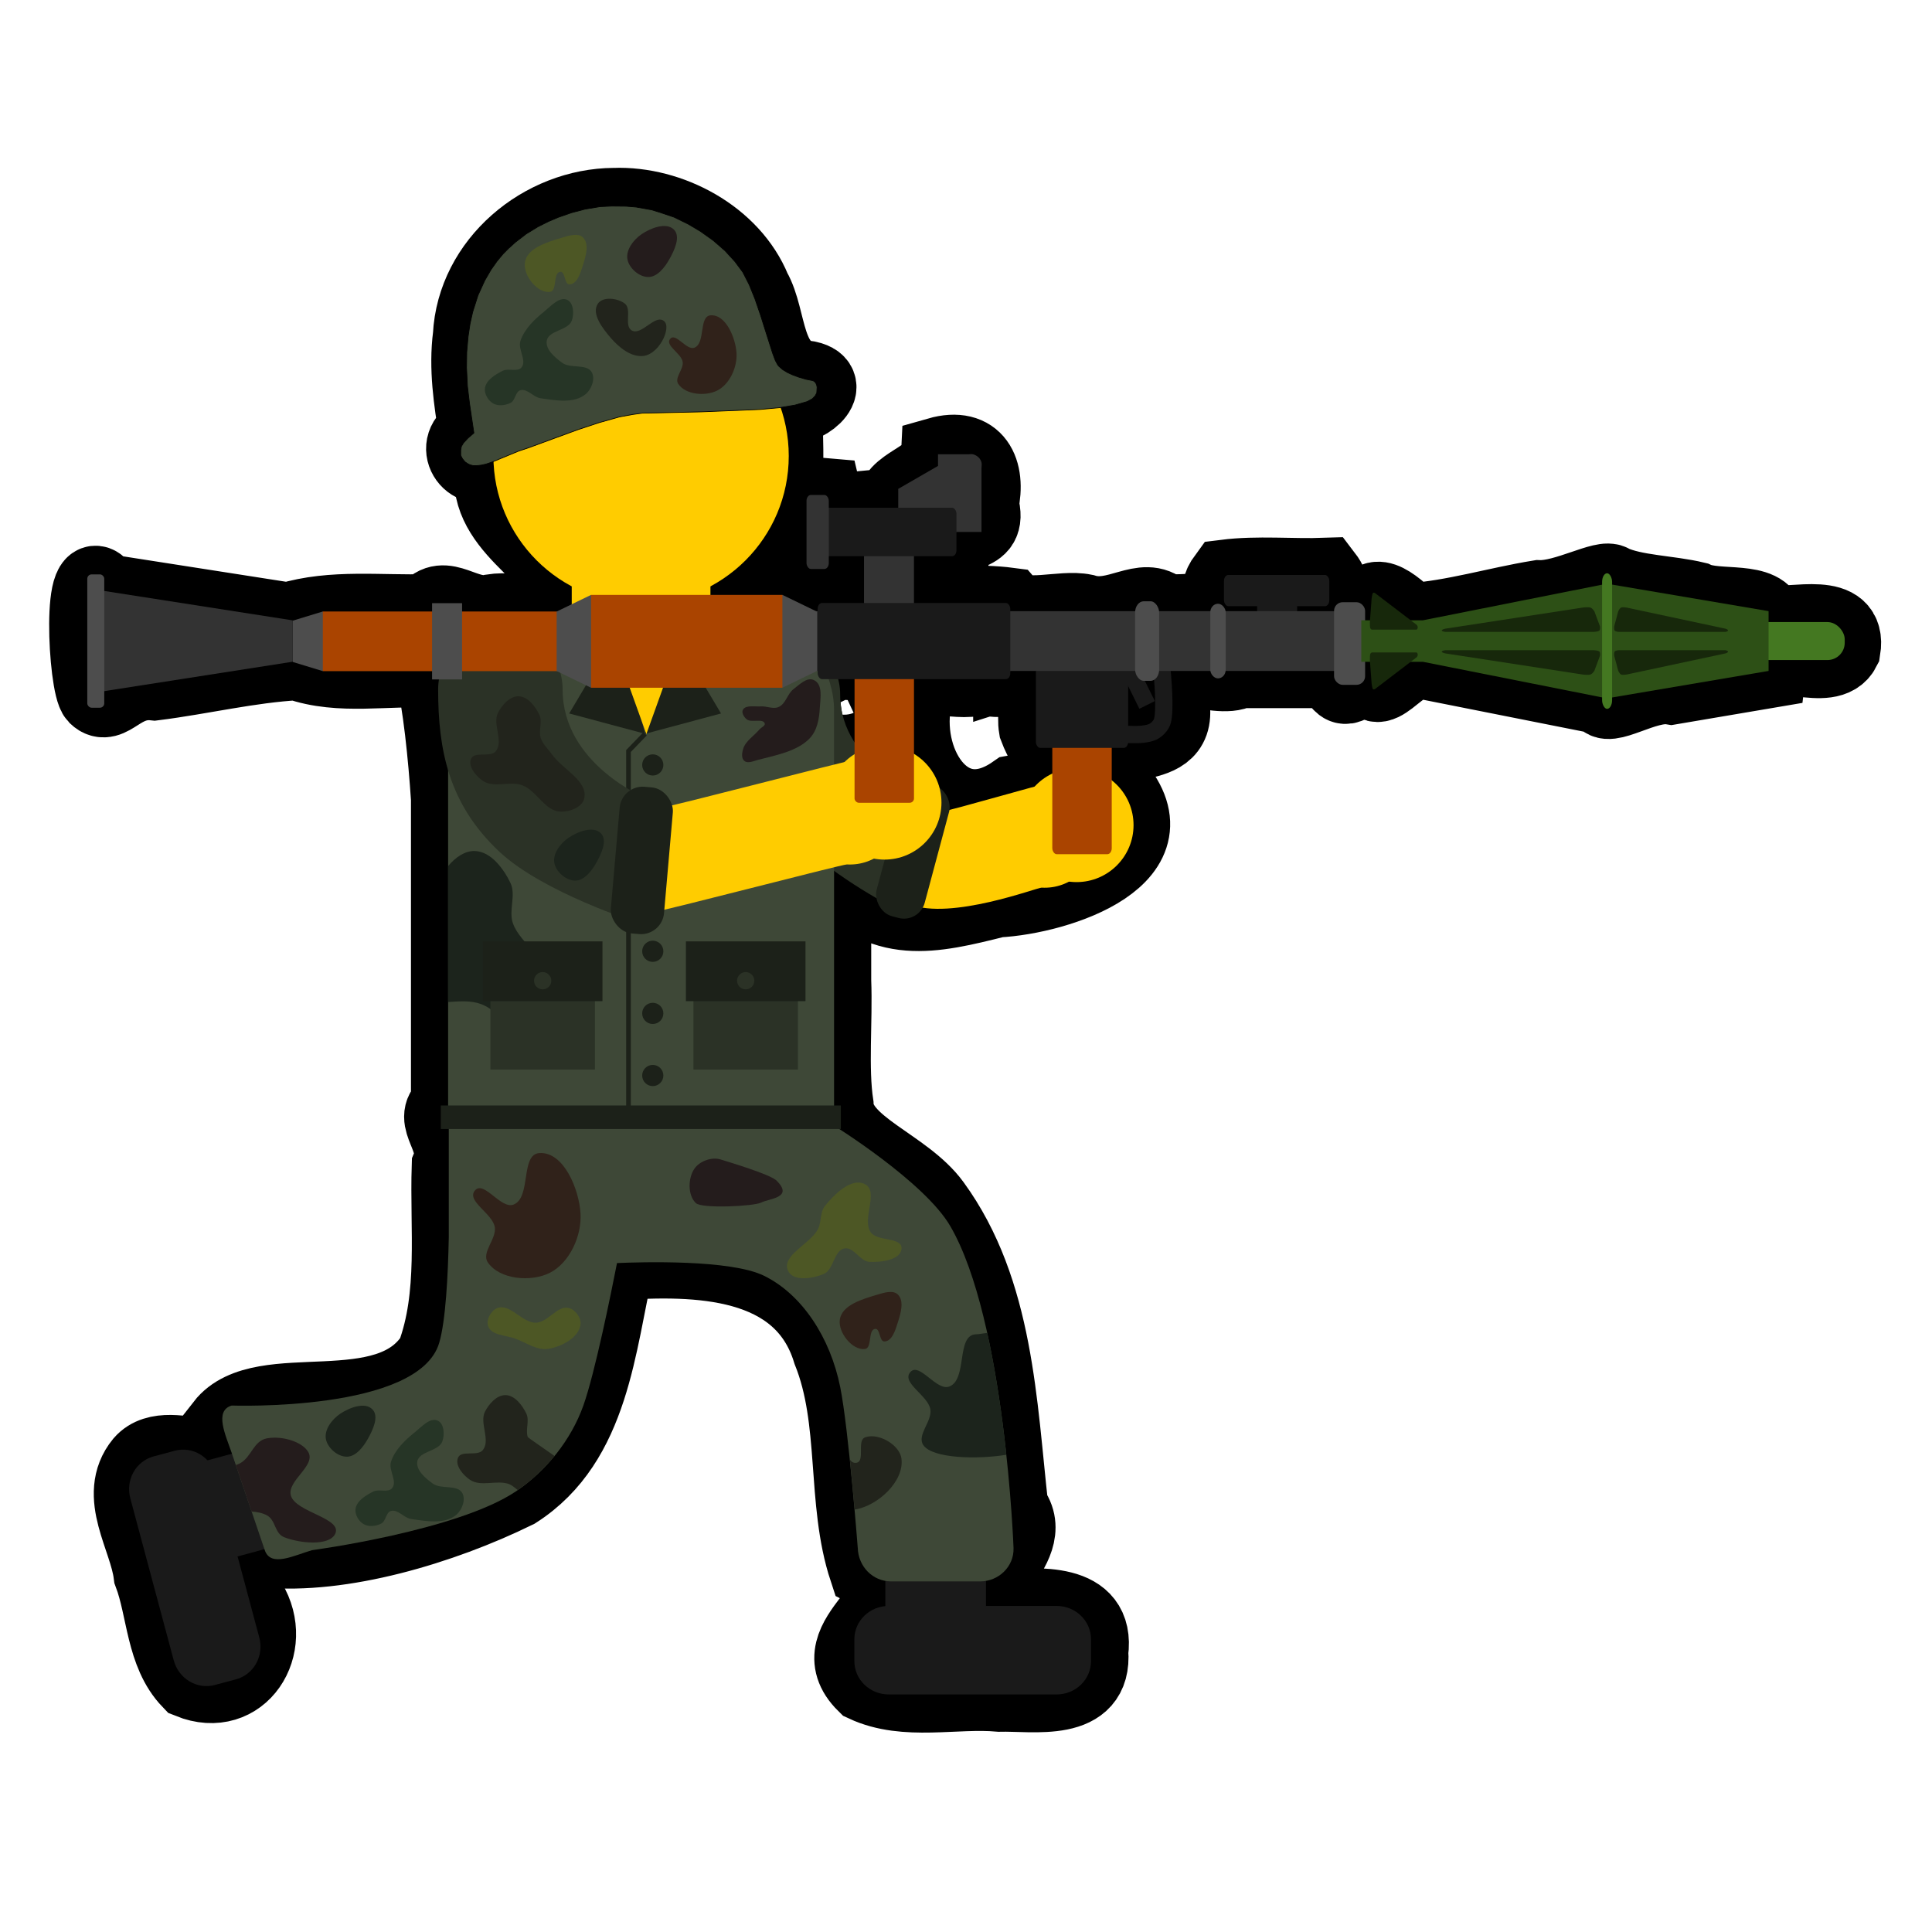 <?xml version="1.0" encoding="UTF-8" standalone="no"?>
<!-- Created with Inkscape (http://www.inkscape.org/) -->

<svg
   width="104mm"
   height="104mm"
   viewBox="0 0 104 104"
   version="1.1"
   id="svg15817"
   inkscape:version="1.2 (dc2aedaf03, 2022-05-15)"
   sodipodi:docname="atinfantry3.svg"
   xml:space="preserve"
   xmlns:inkscape="http://www.inkscape.org/namespaces/inkscape"
   xmlns:sodipodi="http://sodipodi.sourceforge.net/DTD/sodipodi-0.dtd"
   xmlns="http://www.w3.org/2000/svg"
   xmlns:svg="http://www.w3.org/2000/svg"><sodipodi:namedview
     id="namedview15819"
     pagecolor="#0b0f5a"
     bordercolor="#666666"
     borderopacity="1.0"
     inkscape:showpageshadow="2"
     inkscape:pageopacity="0"
     inkscape:pagecheckerboard="0"
     inkscape:deskcolor="#1a1e73"
     inkscape:document-units="mm"
     showgrid="false"
     inkscape:zoom="1"
     inkscape:cx="398.99999"
     inkscape:cy="321.99999"
     inkscape:window-width="1920"
     inkscape:window-height="1017"
     inkscape:window-x="-8"
     inkscape:window-y="-8"
     inkscape:window-maximized="1"
     inkscape:current-layer="g3751" /><defs
     id="defs15814" /><g
     inkscape:groupmode="layer"
     id="g3751"
     inkscape:label="shadow"
     transform="matrix(0.93,0,0,0.93,-2.51,-77.721)"
     style="display:inline"><path
       id="rect3543"
       style="fill:#000000;stroke:#000000;stroke-width:4.301;stroke-linecap:square;stroke-dasharray:none"
       d="m 38.248,95.439 c -4.171,0.02 -8.127,3.287 -8.344,7.576 -0.24,1.861 0.043,3.729 0.338,5.567 -1.541,0.682 -0.364,2.605 0.971,1.738 -0.799,3.736 3.818,5.336 4.579,7.984 -0.956,1.24 -3.135,0.405 -4.608,0.648 -1.556,0.394 -2.778,-1.317 -3.75,0 -2.693,0.083 -5.48,-0.296 -8.053,0.488 -3.549,-0.554 -7.098,-1.108 -10.647,-1.662 -1.506,-2.45 -1.1,5.488 -0.491,6.116 0.83,0.795 1.451,-0.978 3.39,-0.77 2.753,-0.348 5.529,-1.023 8.268,-1.172 2.491,0.884 5.205,0.269 7.801,0.451 0.46,1.83 0.775,4.966 0.935,7.411 v 17.722 c -1.17,0.803 0.684,1.963 0.043,3.529 -0.119,3.644 0.403,7.479 -0.887,10.943 -2.67,4.21 -9.939,1.127 -12.196,4.026 1.701,3.838 -3.048,0.295 -4.689,2.187 -1.565,1.909 0.244,4.333 0.512,6.463 0.772,2.053 0.692,4.591 2.249,6.213 3.007,1.213 5.031,-2.059 3.488,-4.607 -0.412,-1.366 -1.317,-3.279 0.873,-2.985 4.418,0.43 10.224,-1.291 14.552,-3.414 4.437,-2.845 4.764,-8.544 5.837,-13.207 4.579,-0.309 10.657,-0.258 12.3,5.119 1.613,4.014 0.784,8.618 2.108,12.626 3.553,1.774 -2.972,3.827 -0.085,6.663 2.376,1.108 5.224,0.334 7.815,0.565 2.001,-0.048 5.554,0.636 5.3,-2.466 0.43,-3.119 -3.141,-2.704 -5.198,-2.661 -2.863,-0.67 2.458,-3.278 0.573,-5.686 -0.669,-5.978 -0.836,-12.557 -4.496,-17.577 -1.651,-2.282 -5.552,-3.374 -5.62,-5.731 -0.326,-2.121 -0.046,-4.847 -0.139,-7.201 v -6.339 c 2.718,3.341 5.663,2.634 9.432,1.687 3.581,-0.179 10.743,-2.521 6.641,-6.928 -1.241,-3.378 4.018,-0.985 3.519,-4.375 -1.05,-3.435 2.545,-1.186 3.874,-1.972 h 5.478 c 0.838,2.925 2.375,-2.363 2.159,0.535 0.606,1.216 2.262,-2.163 3.769,-0.908 l 9.586,1.905 c 0.199,0.881 2.48,-0.822 3.997,-0.577 1.879,-0.319 3.758,-0.637 5.638,-0.956 0.187,-1.687 3.501,0.375 4.33,-1.241 0.396,-2.448 -2.872,-1.348 -4.33,-1.588 -0.223,-1.445 -2.963,-0.763 -4.207,-1.345 -1.556,-0.377 -3.555,-0.381 -4.849,-0.98 -0.419,-0.392 -2.703,0.94 -4.241,0.889 -2.476,0.405 -4.918,1.157 -7.417,1.334 -1.422,-1.365 -2.412,-1.924 -2.638,-2.3e-4 -0.226,-2.298 -2.431,0.191 -3.93,-0.529 0.705,-0.222 2.87,-0.448 1.607,-2.095 -1.915,0.067 -3.902,-0.135 -5.773,0.101 -1.56,2.112 2.886,1.595 1.312,1.994 -1.761,-0.37 -2.818,0.103 -4.841,0 -1.221,-1.132 -2.746,0.588 -4.62,0 -1.33,-0.278 -3.562,0.539 -4.366,-0.372 -1.781,-0.235 -3.677,-0.034 -5.502,-0.101 -0.248,-1.861 -0.155,-3.382 2.134,-2.708 -0.079,-1.926 2.426,-0.728 1.776,-3.003 0.424,-1.956 -0.311,-3.527 -2.518,-2.897 -0.078,1.438 -2.767,1.689 -2.568,3.094 -1.299,-0.329 -3.643,0.76 -4.003,-0.738 -1.964,-0.188 -0.667,2.711 -1.04,3.938 0.834,1.112 2.666,-1.77 3.328,0.14 0.559,2.094 -0.542,2.53 -2.433,2.174 -0.757,1.093 -2.498,-1.253 -3.909,-0.483 -1.969,0.213 -5.145,-0.224 -0.146,-2.387 2.672,-1.994 1.811,-6.394 1.965,-8.505 0.994,0.298 2.948,-1.272 1.29,-1.642 -2.542,-0.312 -2.152,-3.412 -3.141,-5.139 -1.255,-3.081 -4.844,-4.997 -8.09,-4.879 z m 22.93,26.97 c 2.342,-0.75 1.245,1.928 1.481,3.292 0.542,1.473 2.221,3.127 -1.272,3.734 -3.691,2.57 -6.393,-1.486 -5.784,-5.144 -0.702,-2.327 2.129,-1.122 3.467,-1.41 0.58,-0.192 2.106,0.452 2.108,-0.472 z m -9.98,0.472 c 1.806,-0.843 0.892,4.523 0.62,3.084 -0.536,-0.951 -0.435,-2.049 -0.62,-3.084 z m 18.301,0.043 c 1.099,3.906 -2.666,2.28 -1.381,0.598 1.73,3.153 0.704,-0.898 1.381,-0.598 z"
       sodipodi:nodetypes="ccccccccccccccccccccccccccccccccccccccccccccccccccccccccccccccccccccccccccccccccccccccc" /></g><g
     inkscape:groupmode="layer"
     id="layer3"
     inkscape:label="real"
     transform="translate(-6.615,-87.15)"
     style="display:inline"><g
       id="g2194"
       inkscape:label="head"
       transform="matrix(0.749,0,0,0.749,12.187,79.955)"
       style="display:inline"><rect
         style="opacity:1;fill:#ffcc00;fill-opacity:1;stroke:none;stroke-width:2.634;stroke-linecap:square"
         id="rect2190"
         width="9.969"
         height="9.19"
         x="33.651"
         y="50.377" /><circle
         style="opacity:1;fill:#ffcc00;fill-opacity:1;stroke:none;stroke-width:3.148;stroke-linecap:square"
         id="circle2192"
         cx="38.635"
         cy="42.376"
         r="10.613" /><g
         id="g15557"
         transform="matrix(5.144,0,0,5.144,1636.265,-746.154)"
         inkscape:label="helmet"
         style="display:inline;fill:#3e4837"><path
           style="display:inline;fill:#3e4837;fill-opacity:1;stroke:#000000;stroke-width:0.01px;stroke-linecap:butt;stroke-linejoin:miter;stroke-opacity:1"
           d="m -308.855,151.505 0.112,0.352 0.037,0.099 0.032,0.06 0.017,0.021 0.053,0.047 0.071,0.043 0.068,0.031 0.086,0.032 0.102,0.03 0.088,0.017 0.021,0.008 0.012,0.009 0.017,0.021 0.011,0.027 0.006,0.029 -0.005,0.079 -0.022,0.042 -0.04,0.041 -0.073,0.039 -0.171,0.049 -0.219,0.036 -0.262,0.024 -0.303,0.013 -0.531,0.021 -0.612,0.014 -0.204,0.004 -0.138,0.019 -0.184,0.034 -0.286,0.081 -0.295,0.098 -0.347,0.127 -0.326,0.12 -0.157,0.053 -0.353,0.146 -0.099,0.034 -0.064,0.014 -0.049,0.006 -0.067,8.4e-4 -0.042,-0.011 -0.028,-0.013 -0.042,-0.028 -0.036,-0.044 -0.024,-0.046 -3e-5,-0.074 0.009,-0.051 0.03,-0.051 0.062,-0.066 0.083,-0.072 -0.061,-0.41 -0.029,-0.241 -0.013,-0.263 0.003,-0.214 0.019,-0.217 0.027,-0.18 0.037,-0.165 0.074,-0.233 0.095,-0.208 0.087,-0.15 0.084,-0.119 0.083,-0.1 0.076,-0.077 0.1,-0.09 c 0,0 0.146,-0.113 0.15,-0.115 0.004,-0.001 0.16,-0.098 0.16,-0.098 l 0.15,-0.075 0.134,-0.057 0.186,-0.065 0.19,-0.05 0.21,-0.035 0.165,-0.008 0.197,0.002 0.144,0.012 0.218,0.039 0.119,0.037 0.192,0.065 0.198,0.097 0.169,0.1 0.182,0.13 0.163,0.142 0.138,0.151 0.11,0.148 0.09,0.176 0.079,0.195 0.079,0.23 z"
           id="path945" /></g><path
         style="display:inline;fill:#241c1c;fill-opacity:1;stroke:none;stroke-width:0.146px;stroke-linecap:butt;stroke-linejoin:miter;stroke-opacity:1"
         d="m -190.929,96.315 c 0.09,0.521 0.675,1.032 1.204,1.035 0.535,0.003 0.966,-0.568 1.228,-1.035 0.282,-0.502 0.666,-1.297 0.262,-1.707 -0.441,-0.447 -1.346,-0.093 -1.866,0.259 -0.461,0.312 -0.922,0.901 -0.828,1.449 z"
         id="path13211-5"
         sodipodi:nodetypes="ssssss"
         transform="matrix(1.242,0,0,1.242,274.786,-91.394)" /><path
         style="display:inline;fill:#22241c;fill-opacity:1;stroke:none;stroke-width:0.265px;stroke-linecap:butt;stroke-linejoin:miter;stroke-opacity:1"
         d="m -192.635,98.889 c -0.403,0.581 0.282,1.45 0.742,1.985 0.467,0.543 1.165,1.121 1.877,1.045 0.525,-0.056 0.973,-0.564 1.19,-1.045 0.136,-0.3 0.264,-0.79 0,-0.987 -0.517,-0.384 -1.289,0.872 -1.85,0.556 -0.466,-0.263 0.021,-1.227 -0.402,-1.555 -0.41,-0.318 -1.261,-0.426 -1.557,0 z"
         id="path13605-8"
         sodipodi:nodetypes="ssssssss"
         transform="matrix(1.242,0,0,1.242,274.786,-91.394)" /><path
         style="display:inline;fill:#30221a;fill-opacity:1;stroke:none;stroke-width:0.265px;stroke-linecap:butt;stroke-linejoin:miter;stroke-opacity:1"
         d="m -187.731,102.264 c 0.065,0.43 -0.499,0.922 -0.252,1.279 0.431,0.625 1.566,0.718 2.245,0.38 0.727,-0.362 1.171,-1.352 1.123,-2.163 -0.053,-0.883 -0.614,-2.253 -1.497,-2.193 -0.696,0.047 -0.287,1.614 -0.935,1.871 -0.463,0.184 -1.077,-0.891 -1.403,-0.514 -0.332,0.383 0.644,0.839 0.72,1.34 z"
         id="path13865-2"
         sodipodi:nodetypes="ssssssss"
         transform="matrix(1.242,0,0,1.242,274.786,-91.394)" /><path
         style="display:inline;fill:#4d5725;fill-opacity:1;stroke:none;stroke-width:0.265px;stroke-linecap:butt;stroke-linejoin:miter;stroke-opacity:1"
         d="m -194.679,95.063 c -0.837,0.253 -2.064,0.589 -2.183,1.455 -0.101,0.737 0.716,1.782 1.455,1.694 0.433,-0.052 0.161,-1.131 0.595,-1.165 0.298,-0.023 0.227,0.73 0.526,0.728 0.458,-0.003 0.651,-0.688 0.789,-1.124 0.159,-0.505 0.374,-1.213 0,-1.587 -0.279,-0.279 -0.805,-0.114 -1.183,0 z"
         id="path13936-8"
         sodipodi:nodetypes="aaaaaaaa"
         transform="matrix(1.242,0,0,1.242,274.786,-91.394)" /><path
         style="display:inline;fill:#263526;fill-opacity:1;stroke:none;stroke-width:0.265px;stroke-linecap:butt;stroke-linejoin:miter;stroke-opacity:1"
         d="m -195.731,99.338 c -0.573,0.46 -1.158,1.015 -1.389,1.713 -0.16,0.484 0.384,1.13 0.066,1.528 -0.231,0.289 -0.762,0.029 -1.091,0.198 -0.423,0.217 -0.949,0.523 -1.025,0.992 -0.054,0.331 0.174,0.723 0.463,0.893 0.295,0.173 0.721,0.123 1.025,-0.033 0.273,-0.14 0.267,-0.647 0.562,-0.728 0.401,-0.109 0.746,0.403 1.158,0.463 0.865,0.127 1.938,0.324 2.613,-0.232 0.337,-0.277 0.568,-0.871 0.364,-1.257 -0.282,-0.533 -1.235,-0.204 -1.72,-0.562 -0.415,-0.306 -0.963,-0.753 -0.893,-1.264 0.085,-0.62 1.25,-0.593 1.455,-1.184 0.134,-0.384 0.103,-1.016 -0.265,-1.191 -0.445,-0.212 -0.938,0.353 -1.323,0.661 z"
         id="path13194-2"
         sodipodi:nodetypes="ssssssssssssssss"
         transform="matrix(1.242,0,0,1.242,274.786,-91.394)" /></g><g
       id="g6993-5-0"
       transform="matrix(1.123,0,0,1.123,483.828,-62.108)"
       style="display:inline"
       inkscape:label="l arm"><path
         style="color:#000000;fill:#ffcc00;fill-opacity:1;stroke-linecap:round;stroke-linejoin:round"
         d="m -387.497,163.341 c -1.381,0 -2.5,1.119 -2.5,2.5 0,5.636 4.463,8.762 8.665,10.418 1.975,0.778 6.114,-0.812 6.317,-0.8 1.379,0.077 2.558,-0.979 2.635,-2.357 0.077,-1.378 -0.978,-2.557 -2.355,-2.635 -0.182,-0.01 -4.789,1.343 -4.966,1.318 -3.057,-0.424 -5.295,-2.939 -5.295,-5.944 0,-1.381 -1.119,-2.5 -2.5,-2.5 z"
         id="path6372-9-3"
         sodipodi:nodetypes="ssacscssss" /><path
         style="color:#000000;display:inline;fill:#2b3226;fill-opacity:1;stroke-width:1.146;stroke-linecap:round;stroke-linejoin:round"
         d="m -387.537,163.333 c -1.582,0 -2.865,1.283 -2.865,2.865 0,6.459 8.78,10.455 8.78,10.455 l 1.046,-5.538 c 0,0 -4.096,-1.473 -4.096,-4.917 0,-1.582 -1.283,-2.865 -2.865,-2.865 z"
         id="path6372-9-3-9"
         sodipodi:nodetypes="ssccsss" /><circle
         style="fill:#ffcc00;fill-opacity:1;stroke:none;stroke-width:10.919;stroke-linecap:round;stroke-linejoin:round;stroke-dasharray:none;stroke-opacity:1"
         id="path6552-1-0"
         cx="-373.34"
         cy="172.462"
         r="2.731" /><rect
         style="fill:#1c2119;fill-opacity:1;stroke:none;stroke-width:15.772;stroke-linecap:round;stroke-opacity:1"
         id="rect14892"
         width="2.387"
         height="6.583"
         x="-324.437"
         y="263.137"
         rx="1.031"
         ry="1.031"
         transform="rotate(15)" /></g><g
       id="g2206"
       inkscape:label="torso"
       transform="matrix(0.749,0,0,0.749,12.187,79.955)"
       style="display:inline;fill:#2d5016;fill-opacity:1"><rect
         style="opacity:1;fill:#3e4837;fill-opacity:1;stroke:none;stroke-width:2.806;stroke-linecap:square"
         id="rect2204"
         width="27.737"
         height="40.499"
         x="24.767"
         y="54.972"
         rx="3.87"
         ry="5.65" /><path
         style="display:inline;fill:#3e4837;fill-opacity:1;stroke:#1c2119;stroke-width:0.269px;stroke-linecap:butt;stroke-linejoin:miter;stroke-opacity:1"
         d="m -189.906,123.785 -0.96,0.994 v 21.038"
         id="path30337"
         transform="matrix(1.242,0,0,1.242,274.786,-91.394)" /><path
         style="display:inline;fill:#1c2119;fill-opacity:1;stroke:none;stroke-width:0.37px;stroke-linecap:butt;stroke-linejoin:miter;stroke-opacity:1"
         d="m -188.323,117.879 -1.582,5.904 4.393,-1.177 z"
         id="path29869-3"
         transform="matrix(1.242,0,0,1.242,274.786,-91.394)" /><path
         style="display:inline;fill:#1c2119;fill-opacity:1;stroke:none;stroke-width:0.37px;stroke-linecap:butt;stroke-linejoin:miter;stroke-opacity:1"
         d="m -191.487,117.879 1.582,5.904 -4.393,-1.177 z"
         id="path29869-3-6"
         transform="matrix(1.242,0,0,1.242,274.786,-91.394)" /><g
         id="g30992-8-6"
         transform="matrix(2.03,0,0,2.03,628.731,-345.366)"
         style="display:inline;fill:#213b10;fill-opacity:1"><rect
           style="fill:#2b3226;fill-opacity:1;stroke:none;stroke-width:2.447;stroke-opacity:1"
           id="rect30598-8-1"
           width="3.7"
           height="3.852"
           x="-288.834"
           y="208.878" /><rect
           style="fill:#1c2119;fill-opacity:1;stroke:none;stroke-width:2.447;stroke-opacity:1"
           id="rect30729-36-1"
           width="4.234"
           height="2.117"
           x="-289.101"
           y="208.191" /><circle
           style="fill:#2b3226;fill-opacity:1;stroke:none;stroke-width:1.502;stroke-opacity:1"
           id="path30869-0-2"
           cx="-286.984"
           cy="209.584"
           r="0.306" /></g><g
         id="g30326"
         transform="matrix(1.493,0,0,1.493,492.417,-240.356)"
         style="display:inline;fill:#2d5016;fill-opacity:1"><circle
           style="fill:#1c2119;fill-opacity:1;stroke:none;stroke-width:3.77;stroke-opacity:1"
           id="path30030"
           cx="-303.377"
           cy="204.245"
           r="0.51" /><circle
           style="display:inline;fill:#1c2119;fill-opacity:1;stroke:none;stroke-width:3.77;stroke-opacity:1"
           id="path30030-2"
           cx="-303.377"
           cy="213.215"
           r="0.51" /><circle
           style="display:inline;fill:#1c2119;fill-opacity:1;stroke:none;stroke-width:3.77;stroke-opacity:1"
           id="path30030-3"
           cx="-303.377"
           cy="210.225"
           r="0.51" /><circle
           style="display:inline;fill:#1c2119;fill-opacity:1;stroke:none;stroke-width:3.77;stroke-opacity:1"
           id="path30030-2-2"
           cx="-303.377"
           cy="216.205"
           r="0.51" /><circle
           style="display:inline;fill:#1c2119;fill-opacity:1;stroke:none;stroke-width:3.77;stroke-opacity:1"
           id="path30030-2-0"
           cx="-303.377"
           cy="219.195"
           r="0.51" /><circle
           style="display:inline;fill:#1c2119;fill-opacity:1;stroke:none;stroke-width:3.77;stroke-opacity:1"
           id="path30030-5"
           cx="-303.377"
           cy="207.235"
           r="0.51" /></g><path
         id="rect2204-5"
         style="display:inline;fill:#1c241c;fill-opacity:1;stroke:none;stroke-width:2.806;stroke-linecap:square"
         d="m 26.692,70.767 c -0.731,-0.022 -1.408,0.468 -1.926,1.084 v 9.77 c 0.814,-0.052 1.641,-0.124 2.365,0.148 1.775,0.666 2.772,3.148 4.665,3.256 1.132,0.064 2.742,-0.513 2.992,-1.619 0.493,-2.183 -2.663,-3.598 -3.96,-5.421 -0.478,-0.672 -1.139,-1.254 -1.408,-2.033 -0.316,-0.914 0.245,-2.025 -0.176,-2.895 -0.497,-1.029 -1.41,-2.253 -2.552,-2.288 z" /><g
         id="g30992-8"
         transform="matrix(2.03,0,0,2.03,614.14,-345.366)"
         style="display:inline;fill:#213b10;fill-opacity:1"><rect
           style="fill:#2b3226;fill-opacity:1;stroke:none;stroke-width:2.447;stroke-opacity:1"
           id="rect30598-8"
           width="3.7"
           height="3.852"
           x="-288.834"
           y="208.878" /><rect
           style="fill:#1c2119;fill-opacity:1;stroke:none;stroke-width:2.447;stroke-opacity:1"
           id="rect30729-36"
           width="4.234"
           height="2.117"
           x="-289.101"
           y="208.191" /><circle
           style="fill:#2b3226;fill-opacity:1;stroke:none;stroke-width:1.502;stroke-opacity:1"
           id="path30869-0"
           cx="-286.984"
           cy="209.584"
           r="0.306" /></g><path
         style="display:inline;fill:#241c1c;fill-opacity:1;stroke:none;stroke-width:0.191px;stroke-linecap:butt;stroke-linejoin:miter;stroke-opacity:1"
         d="m -183.331,125.281 c 1.038,-0.265 2.228,-0.498 2.932,-1.217 0.459,-0.469 0.57,-1.159 0.603,-1.776 0.029,-0.552 0.202,-1.389 -0.369,-1.626 -0.392,-0.163 -0.822,0.286 -1.151,0.534 -0.374,0.282 -0.434,0.856 -0.88,1.042 -0.304,0.127 -0.673,-0.062 -1.01,-0.041 -0.347,0.022 -0.847,-0.09 -1.026,0.171 -0.118,0.172 0.038,0.438 0.205,0.576 0.26,0.215 0.921,-0.066 1.042,0.228 0.058,0.14 -0.202,0.24 -0.303,0.359 -0.314,0.371 -0.802,0.668 -0.94,1.114 -0.072,0.234 -0.129,0.573 0.089,0.723 0.213,0.147 0.548,-0.023 0.808,-0.089 z"
         id="path13198-3"
         sodipodi:nodetypes="ssssssssssssss"
         transform="matrix(1.242,0,0,1.242,274.786,-91.394)" /></g><g
       id="g12783"
       inkscape:label="neck"
       style="display:inline"
       transform="matrix(0.93,0,0,0.93,217.995,11.503)"><path
         sodipodi:type="star"
         style="fill:#ffcc00;fill-opacity:1;stroke:none;stroke-width:2.447;stroke-opacity:1"
         id="path31598"
         inkscape:flatsided="false"
         sodipodi:sides="3"
         sodipodi:cx="-75.091019"
         sodipodi:cy="88.211571"
         sodipodi:r1="24.985388"
         sodipodi:r2="12.492694"
         sodipodi:arg1="1.5707963"
         sodipodi:arg2="2.6179939"
         inkscape:rounded="0"
         inkscape:randomized="0"
         d="M -75.091,113.197 -85.91,94.458 -96.729,75.719 l 21.638,0 21.638,-1e-6 -10.819,18.739 z"
         transform="matrix(0.165,0,0,0.265,-177.487,93.833)"
         inkscape:transform-center-x="-4.4556389e-06"
         inkscape:transform-center-y="1.2119698" /></g><g
       id="g6993-5"
       transform="matrix(1.123,0,0,1.123,468.717,-62.31)"
       inkscape:label="r arm"
       style="display:inline"><path
         style="color:#000000;fill:#ffcc00;fill-opacity:1;stroke-linecap:round;stroke-linejoin:round"
         d="m -387.497,163.341 c -1.381,0 -2.5,1.119 -2.5,2.5 0,5.636 4.367,10.325 9.952,10.938 0.199,0.022 8.949,-2.264 9.151,-2.253 1.379,0.077 2.558,-0.979 2.635,-2.357 0.077,-1.378 -0.978,-2.557 -2.355,-2.635 -0.182,-0.01 -8.911,2.275 -9.088,2.25 -3.057,-0.424 -5.295,-2.939 -5.295,-5.944 0,-1.381 -1.119,-2.5 -2.5,-2.5 z"
         id="path6372-9"
         sodipodi:nodetypes="ssscscssss" /><path
         style="color:#000000;display:inline;fill:#2b3226;fill-opacity:1;stroke-width:1.193;stroke-linecap:round;stroke-linejoin:round"
         d="m -387.503,163.157 c -1.648,0 -2.984,1.336 -2.984,2.984 0,2.873 0.49,5.488 2.944,7.783 2.091,1.955 6.616,3.391 6.616,3.391 l 0.408,-5.961 c 0,0 -4.001,-1.627 -4.001,-5.213 0,-1.648 -1.336,-2.984 -2.984,-2.984 z"
         id="path6372-9-8"
         sodipodi:nodetypes="sssccsss" /><circle
         style="fill:#ffcc00;fill-opacity:1;stroke:none;stroke-width:10.919;stroke-linecap:round;stroke-linejoin:round;stroke-dasharray:none;stroke-opacity:1"
         id="path6552-1"
         cx="-369.091"
         cy="171.563"
         r="2.731" /><rect
         style="display:inline;fill:#1c2119;fill-opacity:1;stroke:none;stroke-width:16.907;stroke-linecap:round;stroke-opacity:1"
         id="rect14892-4"
         width="2.559"
         height="7.056"
         x="-365.359"
         y="203.325"
         rx="1.105"
         ry="1.105"
         transform="rotate(5)" /><path
         style="display:inline;fill:#1c241c;fill-opacity:1;stroke:none;stroke-width:0.146px;stroke-linecap:butt;stroke-linejoin:miter;stroke-opacity:1"
         d="m -195.247,131.303 c 0.09,0.521 0.675,1.032 1.204,1.035 0.535,0.002 0.966,-0.568 1.228,-1.035 0.282,-0.502 0.666,-1.297 0.262,-1.707 -0.441,-0.447 -1.346,-0.093 -1.866,0.259 -0.461,0.312 -0.922,0.901 -0.828,1.449 z"
         id="path13211-9"
         sodipodi:nodetypes="ssssss"
         transform="matrix(0.828,0,0,0.828,-223.254,65.726)" /><path
         style="display:inline;fill:#22241c;stroke:none;stroke-width:0.165px;stroke-linecap:butt;stroke-linejoin:miter;stroke-opacity:1"
         d="m -195.37,125.046 c 0.608,0.854 2.086,1.517 1.855,2.539 -0.117,0.518 -0.871,0.789 -1.402,0.758 -0.887,-0.05 -1.353,-1.213 -2.185,-1.525 -0.712,-0.267 -1.635,0.175 -2.267,-0.247 -0.404,-0.27 -0.882,-0.827 -0.701,-1.278 0.188,-0.468 1.133,-0.056 1.443,-0.453 0.456,-0.587 -0.218,-1.566 0.124,-2.226 0.234,-0.452 0.687,-0.964 1.195,-0.948 0.535,0.016 0.963,0.59 1.196,1.072 0.197,0.408 -0.066,0.928 0.082,1.356 0.126,0.365 0.436,0.638 0.66,0.952 z"
         id="path13196-5"
         sodipodi:nodetypes="aaaaaaaaaaaa"
         transform="matrix(0.828,0,0,0.828,-223.254,65.726)" /></g><g
       id="g3392"
       inkscape:label="rpg"
       transform="matrix(0.93,0,0,0.93,11.602,87.425)"><g
         id="g2111"
         inkscape:label="trigger"><rect
           style="fill:#aa4400;fill-opacity:1;stroke:none;stroke-width:4.695;stroke-linecap:square;stroke-miterlimit:100;paint-order:markers stroke fill"
           id="rect1973-0"
           width="3.44"
           height="10.858"
           x="55.547"
           y="38.288"
           rx="0.25"
           ry="0.344" /><rect
           style="opacity:1;fill:#1a1a1a;fill-opacity:1;stroke:none;stroke-width:4;stroke-linecap:square;stroke-miterlimit:100;paint-order:markers stroke fill"
           id="rect2194"
           width="5.341"
           height="4.704"
           x="54.596"
           y="38.288"
           rx="0.25"
           ry="0.344" /><path
           style="fill:none;stroke:#1a1a1a;stroke-width:1;stroke-linecap:butt;stroke-linejoin:miter;stroke-dasharray:none;stroke-opacity:1"
           d="m 59.597,42.2 c 0,0 0.797,0.052 1.191,0 0.218,-0.029 0.446,-0.061 0.636,-0.17 0.173,-0.1 0.324,-0.251 0.424,-0.424 0.079,-0.137 0.105,-0.301 0.123,-0.458 0.107,-0.93 -0.091,-2.807 -0.091,-2.807"
           id="path2196"
           sodipodi:nodetypes="cssssc" /><path
           style="fill:none;stroke:#1a1a1a;stroke-width:1;stroke-linecap:butt;stroke-linejoin:miter;stroke-dasharray:none;stroke-opacity:1"
           d="m 59.937,38.288 1.099,2.219"
           id="path2405" /></g><g
         id="g1971"
         inkscape:label="barrel"><rect
           style="opacity:1;fill:#1a1a1a;fill-opacity:1;stroke:none;stroke-width:4;stroke-linecap:square;stroke-miterlimit:100;paint-order:markers stroke fill"
           id="rect2182"
           width="6.096"
           height="1.808"
           x="65.484"
           y="32.984"
           rx="0.25"
           ry="0.344" /><rect
           style="opacity:1;fill:#1a1a1a;fill-opacity:1;stroke:none;stroke-width:4;stroke-linecap:square;stroke-miterlimit:100;paint-order:markers stroke fill"
           id="rect2184"
           width="2.315"
           height="2.216"
           x="67.403"
           y="34.148"
           rx="0.25"
           ry="0.344" /><rect
           style="display:inline;opacity:1;fill:#333333;stroke:none;stroke-width:2.255;stroke-linecap:square;stroke-miterlimit:100;paint-order:markers stroke fill"
           id="rect1221"
           width="32.332"
           height="3.461"
           x="41.101"
           y="35.079" /><path
           id="rect1694"
           style="opacity:1;fill:#333333;stroke-width:4;stroke-linecap:square;stroke-miterlimit:100;paint-order:markers stroke fill"
           d="M 0.181,33.834 11.583,35.613 v 2.393 L 0.181,39.785 Z"
           sodipodi:nodetypes="ccccc" /><rect
           style="opacity:1;fill:#4d4d4d;fill-opacity:1;stroke:none;stroke-width:4;stroke-linecap:square;stroke-miterlimit:100;paint-order:markers stroke fill"
           id="rect1966"
           width="0.982"
           height="7.717"
           x="-0.31"
           y="32.951"
           rx="0.25"
           ry="0.25" /><rect
           style="opacity:1;fill:#4d4d4d;fill-opacity:1;stroke:none;stroke-width:1.139;stroke-linecap:square;stroke-miterlimit:100;stroke-dasharray:none;stroke-opacity:1;paint-order:markers stroke fill"
           id="rect2990"
           width="1.393"
           height="4.605"
           x="60.339"
           y="34.507"
           rx="0.5"
           ry="0.649" /><rect
           style="opacity:1;fill:#4d4d4d;fill-opacity:1;stroke:none;stroke-width:1;stroke-linecap:square;stroke-miterlimit:100;stroke-dasharray:none;stroke-opacity:1;paint-order:markers stroke fill"
           id="rect2992"
           width="0.893"
           height="4.32"
           x="64.691"
           y="34.65"
           rx="0.5"
           ry="0.5" /><rect
           style="opacity:1;fill:#4d4d4d;fill-opacity:1;stroke:none;stroke-width:1;stroke-linecap:square;stroke-miterlimit:100;stroke-dasharray:none;stroke-opacity:1;paint-order:markers stroke fill"
           id="rect2994"
           width="1.797"
           height="4.783"
           x="71.856"
           y="34.561"
           rx="0.5"
           ry="0.5" /></g><g
         id="g2105"
         inkscape:label="scope"><rect
           style="opacity:1;fill:#aa4400;fill-opacity:1;stroke:none;stroke-width:4;stroke-linecap:square;stroke-miterlimit:100;paint-order:markers stroke fill"
           id="rect1973"
           width="3.44"
           height="7.882"
           x="44.101"
           y="38.288"
           rx="0.25"
           ry="0.25" /><rect
           style="opacity:1;fill:#333333;fill-opacity:1;stroke:none;stroke-width:4;stroke-linecap:square;stroke-miterlimit:100;paint-order:markers stroke fill"
           id="rect2097"
           width="2.892"
           height="5.324"
           x="44.648"
           y="31.485"
           rx="0.25"
           ry="0.344" /><rect
           style="opacity:1;fill:#1a1a1a;fill-opacity:1;stroke:none;stroke-width:4;stroke-linecap:square;stroke-miterlimit:100;paint-order:markers stroke fill"
           id="rect2089"
           width="11.15"
           height="4.407"
           x="41.965"
           y="34.606"
           rx="0.25"
           ry="0.344" /><path
           style="fill:#333333;fill-opacity:1;stroke:none;stroke-width:0.265px;stroke-linecap:butt;stroke-linejoin:miter;stroke-opacity:1"
           d="m 45.982,30.495 h 5.467 v -3.706 c 0,0 0.026,-0.214 0,-0.316 -0.026,-0.103 -0.079,-0.203 -0.153,-0.279 -0.091,-0.093 -0.213,-0.162 -0.339,-0.196 -0.077,-0.021 -0.24,0 -0.24,0 H 48.931 v 0.675 l -2.302,1.329 v 2.127 z"
           id="path2095"
           sodipodi:nodetypes="cccssscccccc" /><rect
           style="opacity:1;fill:#1a1a1a;fill-opacity:1;stroke:none;stroke-width:4;stroke-linecap:square;stroke-miterlimit:100;paint-order:markers stroke fill"
           id="rect2091"
           width="8.034"
           height="2.806"
           x="41.965"
           y="29.092"
           rx="0.25"
           ry="0.344" /><rect
           style="opacity:1;fill:#333333;fill-opacity:1;stroke:none;stroke-width:4;stroke-linecap:square;stroke-miterlimit:100;paint-order:markers stroke fill"
           id="rect2093"
           width="1.29"
           height="4.283"
           x="41.32"
           y="28.354"
           rx="0.25"
           ry="0.344" /></g><g
         id="g1457"
         transform="matrix(0.913,0,0,0.913,2.573,3.004)"
         inkscape:label="furniture"><path
           id="rect1277"
           style="opacity:1;fill:#aa4400;stroke-width:4;stroke-linecap:square;stroke-miterlimit:100;paint-order:markers stroke fill"
           d="M 27.981,35.36 28.781,34.1 H 40.91 l 0.711,0.874 0.07,4.093 L 40.91,39.987 H 28.781 L 28.145,38.54 Z"
           sodipodi:nodetypes="ccccccccc" /><path
           id="rect1459"
           style="opacity:1;fill:#aa4400;stroke-width:4.383;stroke-linecap:square;stroke-miterlimit:100;paint-order:markers stroke fill"
           d="m 10.783,36.178 0.992,-1.025 h 15.33 v 3.781 H 11.776 l -0.781,-1.217 z"
           sodipodi:nodetypes="ccccccc" /><path
           id="rect1331"
           style="opacity:1;fill:#4d4d4d;stroke-width:4;stroke-linecap:square;stroke-miterlimit:100;paint-order:markers stroke fill"
           d="m 26.598,35.158 2.183,-1.058 v 5.887 l -2.183,-1.058 z"
           sodipodi:nodetypes="ccccc" /><path
           id="rect1331-5"
           style="fill:#4d4d4d;stroke-width:4;stroke-linecap:square;stroke-miterlimit:100;paint-order:markers stroke fill"
           d="m 40.91,34.1 2.183,1.058 v 3.77 L 40.91,39.987 Z"
           sodipodi:nodetypes="ccccc" /><rect
           style="opacity:1;fill:#4d4d4d;fill-opacity:1;stroke:none;stroke-width:4.383;stroke-linecap:square;stroke-miterlimit:100;paint-order:markers stroke fill"
           id="rect1668"
           width="1.902"
           height="4.834"
           x="18.701"
           y="34.626" /><path
           id="rect1668-8"
           style="fill:#4d4d4d;stroke-width:4.383;stroke-linecap:square;stroke-miterlimit:100;paint-order:markers stroke fill"
           d="m 9.873,35.733 1.902,-0.58 v 3.781 L 9.873,38.354 Z"
           sodipodi:nodetypes="ccccc" /></g><g
         id="g2638"
         inkscape:label="rocket"><rect
           style="opacity:1;fill:#447821;fill-opacity:1;stroke:none;stroke-width:1;stroke-linecap:square;stroke-miterlimit:100;stroke-dasharray:none;stroke-opacity:1;paint-order:markers stroke fill"
           id="rect2641"
           width="12.862"
           height="2.198"
           x="88.552"
           y="35.711"
           rx="1"
           ry="1" /><path
           id="rect2582"
           style="opacity:1;fill:#2d5016;stroke-width:0.913;stroke-linecap:square;stroke-miterlimit:100;paint-order:markers stroke fill"
           d="M 73.432,35.608 H 77 l 10.646,-2.117 9.36,1.587 v 3.461 l -9.36,1.587 L 77,38.011 h -3.568 z"
           sodipodi:nodetypes="ccccccccc" /><path
           style="fill:#17280b;stroke:none;stroke-width:0.265px;stroke-linecap:butt;stroke-linejoin:miter;stroke-opacity:1"
           d="m 88.46,34.877 c -0.077,0.039 -0.155,0.208 -0.155,0.208 l -0.232,0.866 c 0,0 -0.026,0.189 0.028,0.255 0.051,0.062 0.229,0.074 0.229,0.074 h 6.185 c 0,0 0.142,-0.027 0.144,-0.083 0.003,-0.058 -0.143,-0.102 -0.143,-0.102 l -5.725,-1.223 c 0,0 -0.232,-0.046 -0.33,0.004 z"
           id="path2695"
           sodipodi:nodetypes="sccsccsccs" /><path
           style="fill:#17280b;stroke:none;stroke-width:0.21px;stroke-linecap:butt;stroke-linejoin:miter;stroke-opacity:1"
           d="m 74.094,34.044 c -0.032,0.059 -0.065,0.312 -0.065,0.312 l -0.097,1.299 c 0,0 -0.011,0.283 0.012,0.382 0.021,0.093 0.096,0.112 0.096,0.112 h 2.598 c 0,0 0.06,-0.041 0.061,-0.124 0.001,-0.088 -0.06,-0.152 -0.06,-0.152 l -2.405,-1.835 c 0,0 -0.098,-0.069 -0.139,0.007 z"
           id="path2695-4"
           sodipodi:nodetypes="sccsccsccs" /><path
           style="fill:#17280b;stroke:none;stroke-width:0.21px;stroke-linecap:butt;stroke-linejoin:miter;stroke-opacity:1"
           d="m 74.094,39.575 c -0.032,-0.059 -0.065,-0.312 -0.065,-0.312 l -0.097,-1.299 c 0,0 -0.011,-0.283 0.012,-0.382 0.021,-0.093 0.096,-0.112 0.096,-0.112 h 2.598 c 0,0 0.06,0.041 0.061,0.124 0.001,0.088 -0.06,0.152 -0.06,0.152 l -2.405,1.835 c 0,0 -0.098,0.069 -0.139,-0.007 z"
           id="path2695-4-9"
           sodipodi:nodetypes="sccsccsccs" /><path
           style="fill:#17280b;stroke:none;stroke-width:0.265px;stroke-linecap:butt;stroke-linejoin:miter;stroke-opacity:1"
           d="m 88.46,38.742 c -0.077,-0.039 -0.155,-0.208 -0.155,-0.208 L 88.073,37.668 c 0,0 -0.026,-0.189 0.028,-0.255 0.051,-0.062 0.229,-0.074 0.229,-0.074 h 6.185 c 0,0 0.142,0.027 0.144,0.083 0.003,0.058 -0.143,0.102 -0.143,0.102 l -5.725,1.223 c 0,0 -0.232,0.046 -0.33,-0.004 z"
           id="path2695-8"
           sodipodi:nodetypes="sccsccsccs" /><path
           style="fill:#17280b;stroke:none;stroke-width:0.312px;stroke-linecap:butt;stroke-linejoin:miter;stroke-opacity:1"
           d="m 86.707,34.877 c 0.107,0.039 0.215,0.208 0.215,0.208 l 0.323,0.866 c 0,0 0.037,0.189 -0.038,0.255 -0.07,0.062 -0.318,0.074 -0.318,0.074 H 78.29 c 0,0 -0.197,-0.027 -0.201,-0.083 -0.004,-0.058 0.199,-0.102 0.199,-0.102 l 7.959,-1.223 c 0,0 0.323,-0.046 0.459,0.004 z"
           id="path2695-1"
           sodipodi:nodetypes="sccsccsccs" /><path
           style="fill:#17280b;stroke:none;stroke-width:0.312px;stroke-linecap:butt;stroke-linejoin:miter;stroke-opacity:1"
           d="m 86.707,38.742 c 0.107,-0.039 0.215,-0.208 0.215,-0.208 l 0.323,-0.866 c 0,0 0.037,-0.189 -0.038,-0.255 -0.07,-0.062 -0.318,-0.074 -0.318,-0.074 H 78.29 c 0,0 -0.197,0.027 -0.201,0.083 -0.004,0.058 0.199,0.102 0.199,0.102 l 7.959,1.223 c 0,0 0.323,0.046 0.459,-0.004 z"
           id="path2695-8-7"
           sodipodi:nodetypes="sccsccsccs" /><rect
           style="opacity:1;fill:#447821;fill-opacity:1;stroke:none;stroke-width:1;stroke-linecap:square;stroke-miterlimit:100;stroke-dasharray:none;stroke-opacity:1;paint-order:markers stroke fill"
           id="rect2919"
           width="0.579"
           height="7.848"
           x="87.37"
           y="32.886"
           rx="0.5"
           ry="0.5" /></g></g><g
       id="g11393"
       transform="matrix(0.655,0,0,0.655,-40.504,98.463)"
       inkscape:label="pants"
       style="display:inline;fill:#34372b;fill-opacity:1"><g
         id="g11381"
         style="display:inline;fill:#1a1a1a;fill-opacity:1"
         transform="matrix(-1,0,0,1,220.817,-19.458)"
         inkscape:label="shoes"><path
           id="rect11373"
           style="display:inline;opacity:1;stroke-width:7.18;stroke-linecap:square;stroke-linejoin:round"
           transform="rotate(-75)"
           d="m -92.185,149.723 h 8.269 v 13.766 h -8.269 z" /><path
           id="rect11375"
           style="display:inline;opacity:1;stroke-width:10.276;stroke-linecap:square;stroke-linejoin:round"
           transform="rotate(-75)"
           d="m -99.073,158.62 h 13.776 c 1.571,0 2.836,1.223 2.836,2.743 v 1.792 c 0,1.52 -1.265,2.743 -2.836,2.743 h -13.776 c -1.571,0 -2.836,-1.223 -2.836,-2.743 v -1.792 c 0,-1.52 1.265,-2.743 2.836,-2.743 z" /><path
           id="rect11377"
           style="display:inline;opacity:1;stroke-width:7.18;stroke-linecap:square;stroke-linejoin:round"
           transform="scale(-1,1)"
           d="m -76.119,125.269 h 8.269 v 13.766 h -8.269 z" /><path
           id="rect11379"
           style="display:inline;opacity:1;stroke-width:10.276;stroke-linecap:square;stroke-linejoin:round"
           d="m 62.053,134.166 h 13.776 c 1.571,0 2.836,1.223 2.836,2.743 v 1.791 c 0,1.52 -1.265,2.743 -2.836,2.743 H 62.053 c -1.571,0 -2.836,-1.223 -2.836,-2.743 v -1.791 c 0,-1.52 1.265,-2.743 2.836,-2.743 z" /></g><path
         id="rect11383"
         style="display:inline;opacity:1;fill:#3e4837;fill-opacity:1;stroke:none;stroke-width:7.123;stroke-linecap:square;stroke-linejoin:round;stroke-dasharray:none;stroke-opacity:1"
         d="m 108.82,74.51 v 4.134 5.765 c -0.064,3.203 -0.258,6.892 -0.789,8.685 -1.687,5.694 -17.056,5.147 -17.056,5.147 -1.455,0.439 -0.489,2.441 0,3.88 l 2.723,8.008 c 0.489,1.439 2.42,0.422 3.88,0 0,0 11.953,-1.592 16.78,-4.847 2.473,-1.668 4.524,-4.23 5.522,-7.04 0.954,-2.687 2.269,-9.181 2.765,-11.71 1.942,-0.086 9.327,-0.312 12.09,1.047 3.129,1.539 5.439,5.088 6.254,9.143 0.691,3.44 1.443,13.23 1.443,13.23 0.05,1.519 1.223,2.743 2.743,2.743 h 7.316 c 1.52,0 2.793,-1.224 2.743,-2.743 0,0 -0.681,-18.682 -5.195,-26.451 -2.129,-3.665 -9.626,-8.308 -9.626,-8.308 V 74.51 Z" /><path
         style="display:inline;fill:#241c1c;fill-opacity:1;stroke:none;stroke-width:0.256px;stroke-linecap:butt;stroke-linejoin:miter;stroke-opacity:1"
         d="m 128.999,78.786 c -0.525,0.78 -0.552,2.168 0.128,2.818 0.491,0.469 4.768,0.265 5.372,-0.047 0.651,-0.336 2.678,-0.378 1.272,-1.793 -0.516,-0.52 -3.907,-1.525 -4.606,-1.746 -0.73,-0.231 -1.738,0.133 -2.166,0.769 z"
         id="path13200-4"
         sodipodi:nodetypes="sssssss" /><path
         style="display:inline;fill:#1c241c;fill-opacity:1;stroke:none;stroke-width:0.208px;stroke-linecap:butt;stroke-linejoin:miter;stroke-opacity:1"
         d="m 98.718,100.976 c 0.128,0.74 0.958,1.465 1.709,1.469 0.76,0.003 1.371,-0.806 1.743,-1.469 0.4,-0.713 0.945,-1.842 0.372,-2.424 -0.626,-0.635 -1.91,-0.132 -2.649,0.367 -0.654,0.442 -1.309,1.279 -1.175,2.057 z"
         id="path13211-9-9"
         sodipodi:nodetypes="ssssss" /><path
         style="display:inline;fill:#4d5725;fill-opacity:1;stroke:none;stroke-width:0.376px;stroke-linecap:butt;stroke-linejoin:miter;stroke-opacity:1"
         d="m 139.173,83.71 c -0.623,1.273 -3.062,2.175 -2.468,3.462 0.412,0.892 2.034,0.639 2.938,0.253 0.826,-0.352 0.811,-1.917 1.69,-2.095 0.765,-0.156 1.286,1.068 2.066,1.104 0.95,0.044 2.588,-0.154 2.63,-1.104 0.042,-0.955 -1.994,-0.55 -2.536,-1.338 -0.75,-1.091 0.706,-3.336 -0.47,-3.944 -1.107,-0.573 -2.501,0.817 -3.287,1.784 -0.412,0.507 -0.276,1.291 -0.563,1.878 z"
         id="path13394-3"
         sodipodi:nodetypes="ssssssssss" /><path
         style="display:inline;fill:#4d5725;fill-opacity:1;stroke:none;stroke-width:0.376px;stroke-linecap:butt;stroke-linejoin:miter;stroke-opacity:1"
         d="m 112.805,90.231 c -0.517,0.201 -0.934,0.961 -0.751,1.484 0.273,0.78 1.481,0.74 2.254,1.033 0.887,0.336 1.789,0.992 2.723,0.828 1.071,-0.188 2.427,-0.883 2.612,-1.954 0.095,-0.548 -0.388,-1.233 -0.922,-1.39 -0.956,-0.281 -1.74,1.176 -2.736,1.202 -1.133,0.03 -2.124,-1.612 -3.181,-1.202 z"
         id="path13465-8"
         sodipodi:nodetypes="ssssssss" /><path
         style="display:inline;fill:#30221a;fill-opacity:1;stroke:none;stroke-width:0.598px;stroke-linecap:butt;stroke-linejoin:miter;stroke-opacity:1"
         d="m 112.602,83.589 c 0.146,0.972 -1.128,2.084 -0.57,2.893 0.975,1.412 3.541,1.624 5.077,0.859 1.644,-0.819 2.649,-3.057 2.538,-4.89 -0.12,-1.998 -1.388,-5.094 -3.384,-4.959 -1.573,0.106 -0.65,3.649 -2.115,4.231 -1.047,0.416 -2.435,-2.014 -3.173,-1.163 -0.751,0.866 1.457,1.896 1.628,3.03 z"
         id="path13865-9"
         sodipodi:nodetypes="ssssssss" /><path
         style="display:inline;fill:#30221a;fill-opacity:1;stroke:none;stroke-width:0.376px;stroke-linecap:butt;stroke-linejoin:miter;stroke-opacity:1"
         d="m 144.055,89.123 c -1.188,0.36 -2.93,0.836 -3.099,2.066 -0.144,1.047 1.017,2.53 2.066,2.405 0.615,-0.073 0.228,-1.606 0.845,-1.654 0.424,-0.033 0.322,1.036 0.747,1.033 0.65,-0.004 0.924,-0.977 1.12,-1.596 0.226,-0.716 0.531,-1.723 0,-2.254 -0.396,-0.396 -1.143,-0.162 -1.679,0 z"
         id="path13936-6"
         sodipodi:nodetypes="aaaaaaaa" /><path
         style="display:inline;fill:#263526;fill-opacity:1;stroke:none;stroke-width:0.376px;stroke-linecap:butt;stroke-linejoin:miter;stroke-opacity:1"
         d="m 106.044,100.424 c -0.814,0.653 -1.645,1.441 -1.972,2.432 -0.227,0.687 0.546,1.604 0.094,2.17 -0.328,0.41 -1.083,0.042 -1.55,0.282 -0.601,0.308 -1.347,0.742 -1.456,1.409 -0.077,0.47 0.247,1.027 0.657,1.268 0.419,0.245 1.023,0.174 1.456,-0.047 0.387,-0.198 0.378,-0.919 0.798,-1.033 0.569,-0.155 1.06,0.571 1.643,0.657 1.228,0.181 2.751,0.46 3.709,-0.329 0.478,-0.394 0.806,-1.237 0.517,-1.784 -0.4,-0.757 -1.753,-0.29 -2.442,-0.798 -0.589,-0.435 -1.367,-1.068 -1.268,-1.794 0.121,-0.88 1.775,-0.842 2.066,-1.681 0.19,-0.545 0.146,-1.442 -0.376,-1.69 -0.632,-0.301 -1.332,0.501 -1.878,0.939 z"
         id="path13194-9"
         sodipodi:nodetypes="ssssssssssssssss" /><path
         id="rect11383-7"
         style="display:inline;fill:#1c241c;fill-opacity:1;stroke:none;stroke-width:7.123;stroke-linecap:square;stroke-linejoin:round;stroke-dasharray:none;stroke-opacity:1"
         d="m 153.073,92.271 c -0.343,0.042 -0.718,0.109 -0.868,0.112 v -7.4e-4 c -0.031,5.4e-4 -0.063,0.002 -0.095,0.004 -1.594,0.108 -0.658,3.699 -2.144,4.288 -1.061,0.421 -2.468,-2.042 -3.216,-1.179 -0.762,0.878 1.477,1.922 1.65,3.071 0.148,0.985 -1.143,2.112 -0.577,2.932 0.765,1.108 4.464,1.175 6.819,0.789 -0.327,-3.052 -0.822,-6.625 -1.569,-10.016 z" /><path
         id="rect11383-9"
         style="display:inline;fill:#22241c;fill-opacity:1;stroke:none;stroke-width:7.123;stroke-linecap:square;stroke-linejoin:round;stroke-dasharray:none;stroke-opacity:1"
         d="m 143.572,100.767 c -0.193,-1.4e-4 -0.379,0.029 -0.547,0.093 -0.684,0.259 0.028,1.949 -0.691,2.082 -0.236,0.044 -0.407,-0.065 -0.548,-0.252 0.156,1.509 0.277,2.848 0.387,4.1 1.909,-0.293 4.1,-2.336 3.848,-4.194 -0.131,-0.965 -1.405,-1.829 -2.448,-1.83 z" /><path
         id="rect11383-2"
         style="display:inline;fill:#22241c;fill-opacity:1;stroke:none;stroke-width:7.123;stroke-linecap:square;stroke-linejoin:round;stroke-dasharray:none;stroke-opacity:1"
         d="m 113.429,97.386 c -0.694,0.023 -1.308,0.725 -1.629,1.346 -0.485,0.937 0.472,2.328 -0.176,3.161 -0.439,0.565 -1.781,-0.021 -2.048,0.643 -0.257,0.64 0.421,1.431 0.995,1.814 0.898,0.6 2.209,-0.028 3.219,0.351 0.167,0.063 0.438,0.269 0.697,0.488 1.118,-0.773 2.146,-1.728 3.025,-2.806 -0.866,-0.603 -2.186,-1.51 -2.2,-1.551 -0.21,-0.608 0.162,-1.347 -0.117,-1.926 -0.331,-0.684 -0.937,-1.499 -1.697,-1.522 -0.023,-6.8e-4 -0.045,-7.5e-4 -0.068,0 z" /><path
         id="rect11383-70"
         style="display:inline;fill:#241c1c;fill-opacity:1;stroke:none;stroke-width:7.123;stroke-linecap:square;stroke-linejoin:round;stroke-dasharray:none;stroke-opacity:1"
         d="m 94.464,100.881 v 7.4e-4 c -0.204,10e-4 -0.402,0.02 -0.588,0.054 -1.116,0.21 -1.268,1.546 -2.214,2.053 -0.105,0.056 -0.221,0.103 -0.343,0.142 l 1.299,3.82 c 0.458,0.035 0.891,0.115 1.258,0.315 0.74,0.403 0.612,1.478 1.417,1.797 1.246,0.493 3.66,0.752 4.181,-0.257 0.678,-1.312 -3.243,-1.784 -3.631,-3.165 -0.344,-1.224 2.103,-2.457 1.421,-3.593 -0.437,-0.729 -1.701,-1.179 -2.8,-1.167 z" /><rect
         style="display:inline;fill:#1c2119;fill-opacity:1;stroke:none;stroke-width:4;stroke-opacity:1"
         id="rect31544"
         width="23.151"
         height="1.362"
         x="-72.048"
         y="149.034"
         transform="matrix(1.42,0,0,1.42,210.473,-138.048)" /></g></g></svg>
